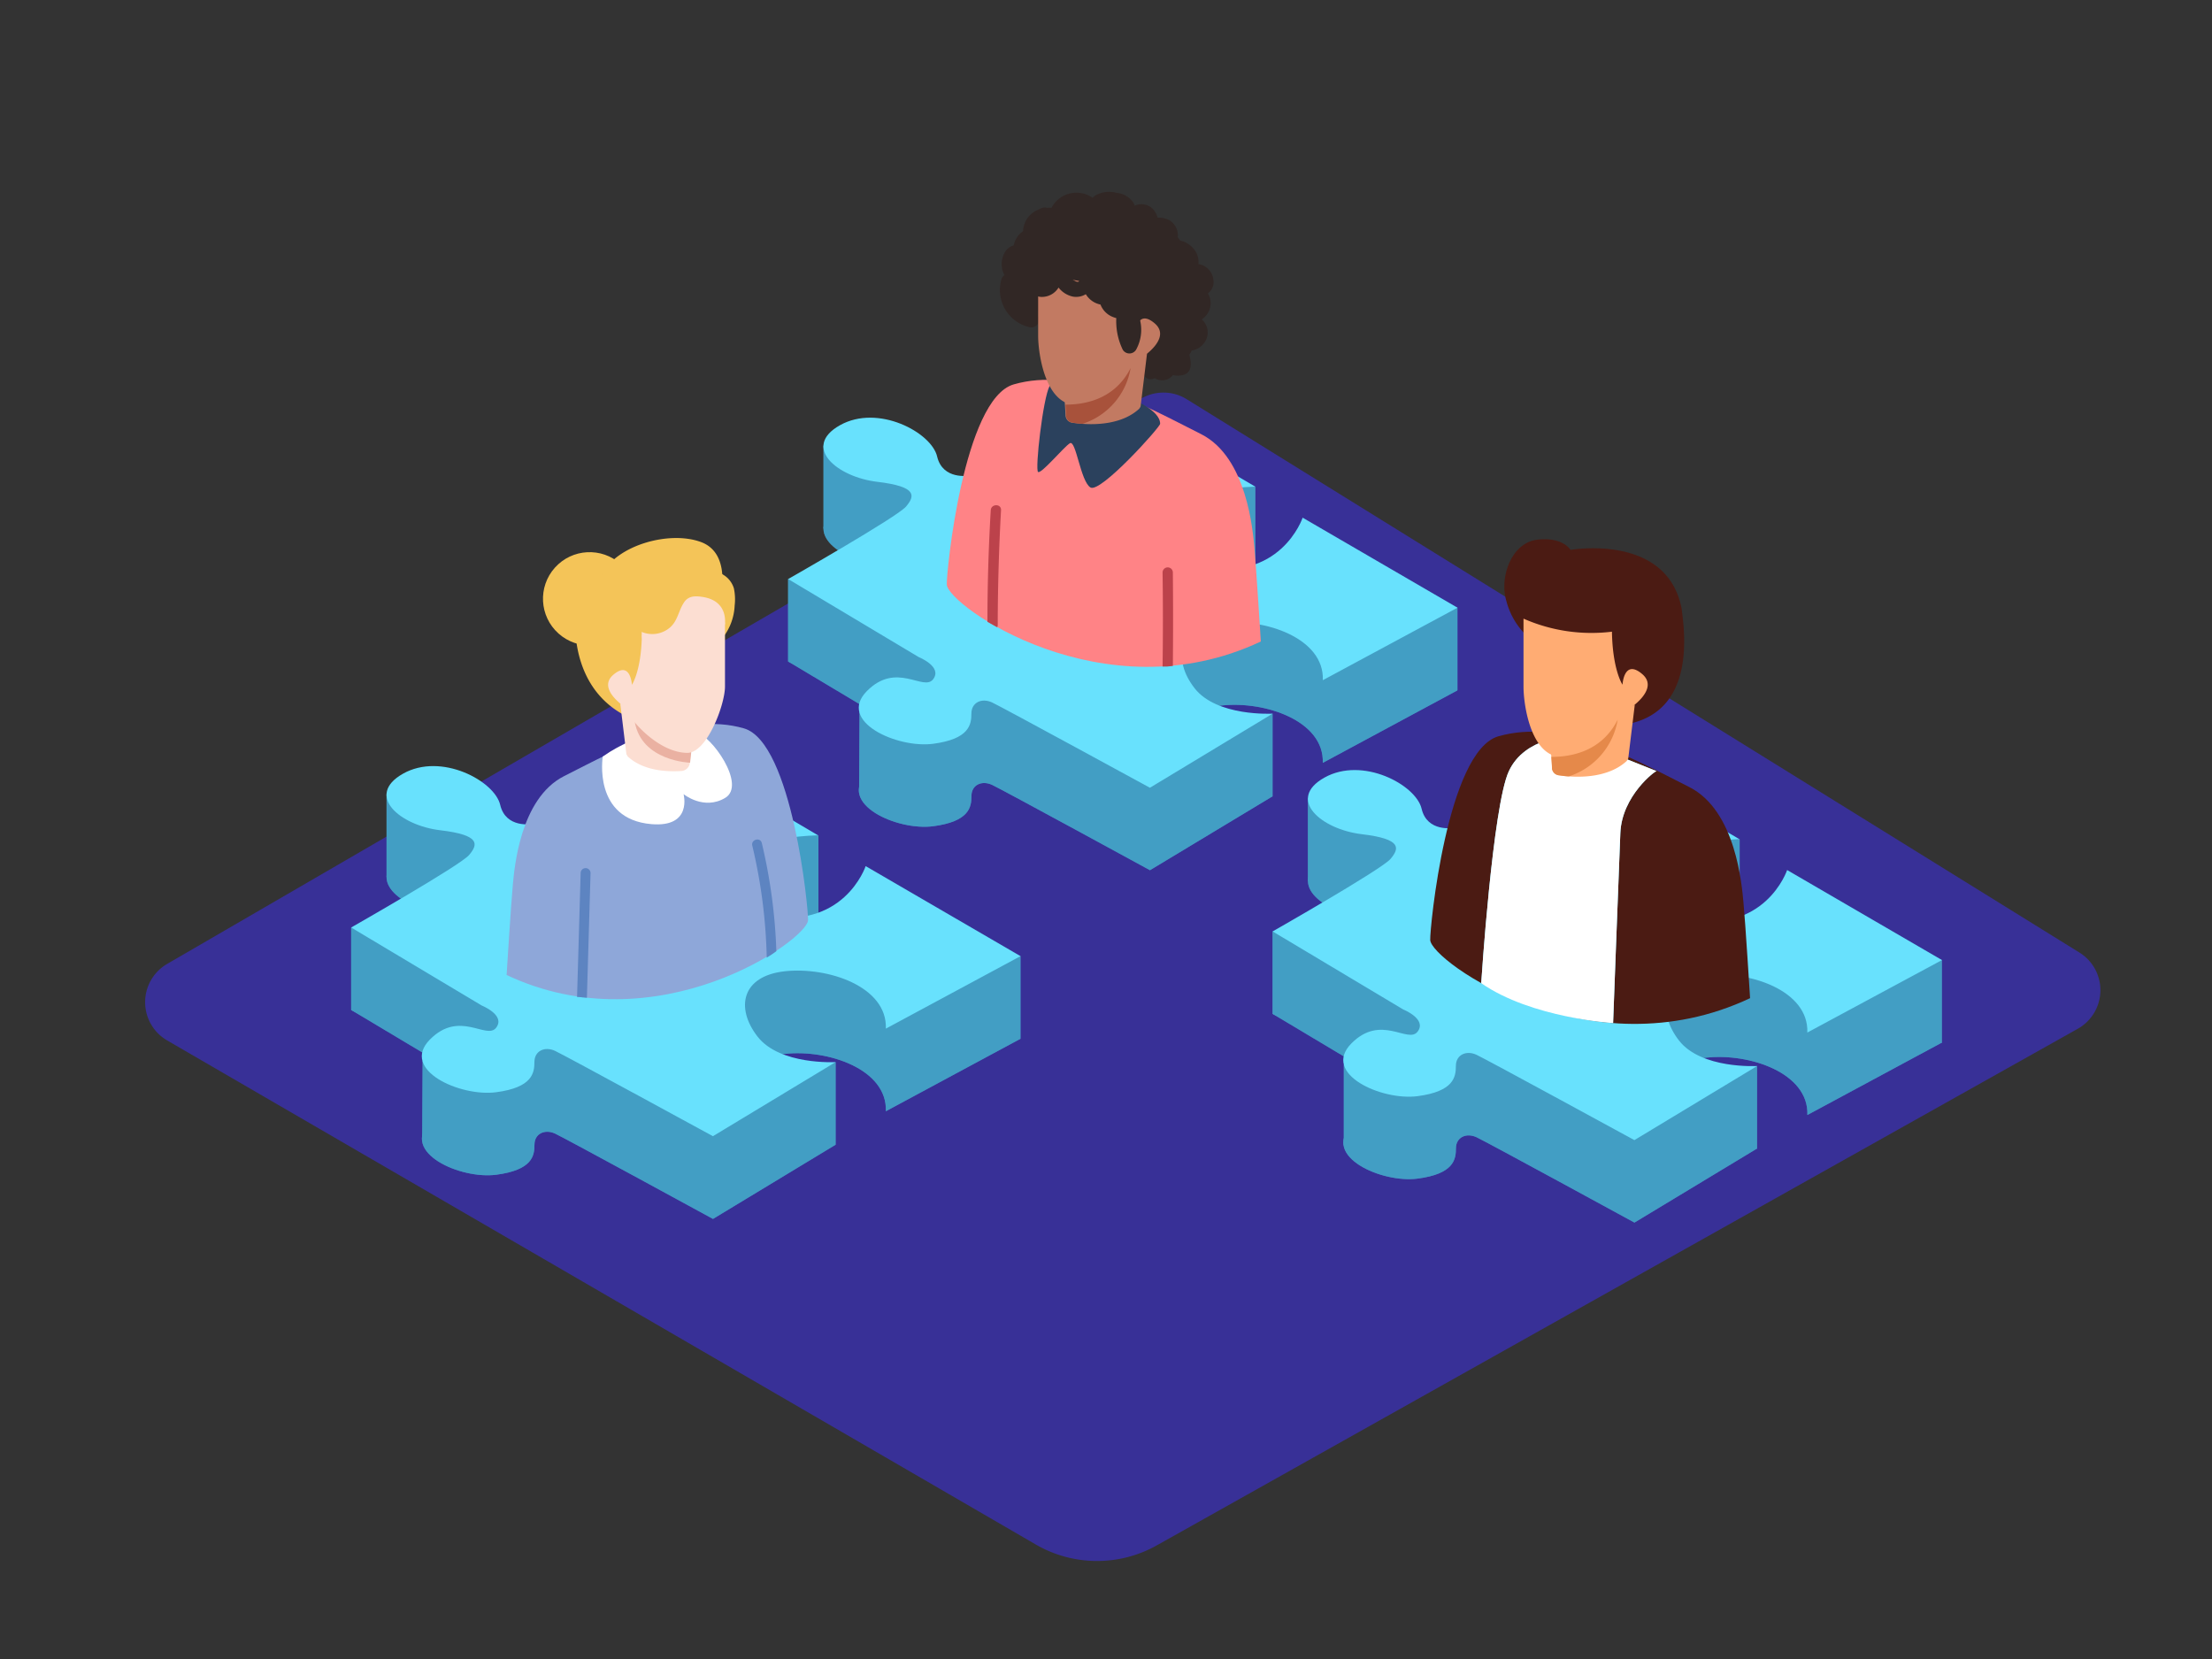 <svg viewBox="0 0 400 300" xmlns="http://www.w3.org/2000/svg"><rect x="0" y="0" width="400" height="300" fill="#333333" stroke="none"/><path d="m209.19 279.45 166.6-93.45a8 8 0 0 0 .3-13.71l-161.51-100.11a8 8 0 0 0 -8.19-.12l-176.22 102.28a8 8 0 0 0 0 13.77l157.14 91.19a22.07 22.07 0 0 0 21.88.15z" fill="#383097"/><path d="m120 149.5-23.78 14.41s-4.75.86-5.76-3.46-10.66-9.51-17.58-5.62-.58 9.36 6.77 10.23 6.77 2.59 5.19 4.47-21.32 13.11-21.32 13.11l23.63 14.12s4.32 1.73 2.59 4-6.63-3.31-12 2.16 5.47 10.37 12 9.51 6.91-3.43 6.91-5.43 1.87-2.88 3.75-2 28.53 15.42 28.53 15.42l22.18-13.42s-10.09.58-14.12-4.61-2.88-10.95 4.9-11.81 18.59 2.74 18.3 10.37l24.35-13.11-28-16.28s-4 12-18.87 8.79-8.67-13.8 10.33-14.35z" fill="#68e1fd"/><path d="m69.9 143.58v15s2.76 3.42 9.1 2.81 9-9.7 9-9.7" fill="#68e1fd"/><path d="m63.5 167.72v14.92l13.92 6.76-1 2.46-.08 14.45s7.29 1.67 10.88 0 5.17-7.15 8.88-7.52 40.9 10.87 40.9 10.87l14.11-2.66v-14.93s-18.87 8.95-25.41.17" fill="#68e1fd"/><path d="m184.54 187.82v-14.91l-36.54-6.91v-14.94s-11.89-.29-12.06-.23-16.29 4.09-8.86 13.65-4.51 18.19 6.24 19.91" fill="#68e1fd"/><g fill="#00275e" opacity=".36"><path d="m120 149.5-23.78 14.41s-4.75.86-5.76-3.46-10.66-9.51-17.58-5.62-.58 9.36 6.77 10.23 6.77 2.59 5.19 4.47-21.32 13.11-21.32 13.11l23.63 14.12s4.32 1.73 2.59 4-6.63-3.31-12 2.16 5.47 10.37 12 9.51 6.91-3.43 6.91-5.43 1.87-2.88 3.75-2 28.53 15.42 28.53 15.42l22.18-13.42s-10.09.58-14.12-4.61-2.88-10.95 4.9-11.81 18.59 2.74 18.3 10.37l24.35-13.11-28-16.28s-4 12-18.87 8.79-8.67-13.8 10.33-14.35z"/><path d="m69.9 143.58v15s2.76 3.42 9.1 2.81 9-9.7 9-9.7"/><path d="m63.5 167.72v14.92l13.92 6.76-1 2.46-.08 14.45s7.29 1.67 10.88 0 5.17-7.15 8.88-7.52 40.9 10.87 40.9 10.87l14.11-2.66v-14.93s-18.87 8.95-25.41.17"/><path d="m184.54 187.82v-14.91l-36.54-6.91v-14.94s-11.89-.29-12.06-.23-16.29 4.09-8.86 13.65-4.51 18.19 6.24 19.91"/></g><g fill="#68e1fd"><path d="m120 134.58-23.79 14.42s-4.75.86-5.76-3.46-10.67-9.54-17.58-5.63-.58 9.36 6.77 10.23 6.77 2.59 5.19 4.47-21.33 13.11-21.33 13.11l23.63 14.12s4.32 1.73 2.59 4-6.63-3.31-12 2.16 5.47 10.37 12 9.51 6.92-3.46 6.92-5.47 1.87-2.88 3.75-2 28.53 15.42 28.53 15.42l22.19-13.4s-10.09.58-14.12-4.61-2.88-10.95 4.9-11.81 18.59 2.74 18.3 10.37l24.35-13.11-28-16.28s-4 12-18.87 8.79-8.76-13.78 10.26-14.36z"/><path d="m286.61 150.2-23.77 14.41s-4.75.86-5.76-3.46-10.66-9.51-17.58-5.62-.58 9.36 6.77 10.23 6.77 2.59 5.19 4.47-21.32 13.11-21.32 13.11l23.63 14.12s4.32 1.73 2.59 4-6.63-3.31-12 2.16 5.47 10.37 12 9.51 6.92-3.46 6.92-5.47 1.87-2.88 3.75-2 28.53 15.42 28.53 15.42l22.19-13.4s-10.09.58-14.12-4.61-2.88-10.95 4.9-11.81 18.59 2.74 18.3 10.37l24.35-13.11-28-16.28s-4 12-18.87 8.79-8.76-13.78 10.26-14.36z"/><path d="m236.51 144.29v15s2.76 3.44 9.12 2.79 9-9.7 9-9.7"/><path d="m230.12 168.42v14.92l13.88 6.76-1 2.46v14.44s7.29 1.67 10.88 0 5.17-7.15 8.88-7.52 40.88 10.88 40.88 10.88l14.09-2.67v-14.92s-18.87 8.95-25.41.17"/><path d="m351.15 188.53v-14.92l-36.57-6.93v-14.92s-11.89-.29-12.06-.23-16.29 4.09-8.86 13.65-4.51 18.19 6.24 19.91"/></g><g fill="#00275e" opacity=".36"><path d="m286.61 150.2-23.77 14.41s-4.75.86-5.76-3.46-10.66-9.51-17.58-5.62-.58 9.36 6.77 10.23 6.77 2.59 5.19 4.47-21.32 13.11-21.32 13.11l23.63 14.12s4.32 1.73 2.59 4-6.63-3.31-12 2.16 5.47 10.37 12 9.51 6.92-3.46 6.92-5.47 1.87-2.88 3.75-2 28.53 15.42 28.53 15.42l22.19-13.4s-10.09.58-14.12-4.61-2.88-10.95 4.9-11.81 18.59 2.74 18.3 10.37l24.35-13.11-28-16.28s-4 12-18.87 8.79-8.76-13.78 10.26-14.36z"/><path d="m236.51 144.29v15s2.76 3.44 9.12 2.79 9-9.7 9-9.7"/><path d="m230.12 168.42v14.92l13.88 6.76-1 2.46v14.44s7.29 1.67 10.88 0 5.17-7.15 8.88-7.52 40.88 10.88 40.88 10.88l14.09-2.67v-14.92s-18.87 8.95-25.41.17"/><path d="m351.15 188.53v-14.92l-36.57-6.93v-14.92s-11.89-.29-12.06-.23-16.29 4.09-8.86 13.65-4.51 18.19 6.24 19.91"/></g><path d="m286.6 135.29-23.77 14.41s-4.75.86-5.76-3.46-10.66-9.51-17.58-5.62-.58 9.36 6.77 10.23 6.77 2.59 5.19 4.47-21.32 13.11-21.32 13.11l23.63 14.12s4.32 1.73 2.59 4-6.63-3.31-12 2.16 5.47 10.37 12 9.51 6.92-3.46 6.92-5.47 1.87-2.88 3.75-2 28.53 15.42 28.53 15.42l22.19-13.4s-10.09.58-14.12-4.61-2.88-10.95 4.9-11.81 18.59 2.74 18.3 10.37l24.35-13.11-28-16.28s-4 12-18.87 8.79-8.76-13.78 10.26-14.36z" fill="#68e1fd"/><path d="m199 86.48-23.77 14.41s-4.75.86-5.76-3.46-10.66-9.51-17.58-5.62-.58 9.36 6.77 10.23 6.77 2.59 5.19 4.47-21.32 13.11-21.32 13.11l23.63 14.12s4.32 1.73 2.59 4-6.63-3.31-12 2.16 5.47 10.37 12 9.51 6.92-3.46 6.92-5.47 1.87-2.88 3.75-2 28.53 15.42 28.53 15.42l22.17-13.36s-10.09.58-14.12-4.61-2.88-10.95 4.9-11.81 18.59 2.74 18.3 10.37l24.35-13.11-28-16.28s-4 12-18.87 8.79-8.68-13.82 10.32-14.35z" fill="#68e1fd"/><path d="m148.91 80.56v15s2.76 3.44 9.09 2.81 9-9.7 9-9.7" fill="#68e1fd"/><path d="m142.51 104.7v14.92l13.92 6.76-1 2.46-.08 14.45s7.29 1.67 10.88 0 5.17-7.15 8.88-7.52 40.89 10.87 40.89 10.87l14.12-2.64v-14.95s-18.87 8.95-25.41.17" fill="#68e1fd"/><path d="m263.55 124.81v-14.92l-36.55-6.89v-15s-11.89-.29-12.06-.23-16.29 4.09-8.86 13.65-4.51 18.19 6.24 19.91" fill="#68e1fd"/><g fill="#00275e" opacity=".36"><path d="m199 86.48-23.77 14.41s-4.75.86-5.76-3.46-10.66-9.51-17.58-5.62-.58 9.36 6.77 10.23 6.77 2.59 5.19 4.47-21.32 13.11-21.32 13.11l23.63 14.12s4.32 1.73 2.59 4-6.63-3.31-12 2.16 5.47 10.37 12 9.51 6.92-3.46 6.92-5.47 1.87-2.88 3.75-2 28.53 15.42 28.53 15.42l22.17-13.36s-10.09.58-14.12-4.61-2.88-10.95 4.9-11.81 18.59 2.74 18.3 10.37l24.35-13.11-28-16.28s-4 12-18.87 8.79-8.68-13.82 10.32-14.35z"/><path d="m148.91 80.56v15s2.76 3.44 9.09 2.81 9-9.7 9-9.7"/><path d="m142.51 104.7v14.92l13.92 6.76-1 2.46-.08 14.45s7.29 1.67 10.88 0 5.17-7.15 8.88-7.52 40.89 10.87 40.89 10.87l14.12-2.64v-14.95s-18.87 8.95-25.41.17"/><path d="m263.55 124.81v-14.92l-36.55-6.89v-15s-11.89-.29-12.06-.23-16.29 4.09-8.86 13.65-4.51 18.19 6.24 19.91"/></g><path d="m199 71.57-23.78 14.43s-4.75.86-5.76-3.46-10.66-9.54-17.58-5.64-.58 9.36 6.77 10.23 6.77 2.59 5.19 4.47-21.32 13.11-21.32 13.11l23.63 14.12s4.32 1.73 2.59 4-6.63-3.31-12 2.16 5.47 10.37 12 9.51 6.92-3.46 6.92-5.47 1.87-2.88 3.75-2 28.53 15.42 28.53 15.42l22.19-13.4s-10.09.58-14.12-4.61-2.88-10.95 4.9-11.81 18.59 2.74 18.3 10.37l24.35-13.11-28-16.28s-4 12-18.87 8.79-8.69-13.78 10.31-14.4z" fill="#68e1fd"/><path d="m181.08 50.54a1.28 1.28 0 0 1 .55-.78 4.24 4.24 0 0 1 .41-4.62 2.77 2.77 0 0 1 1.27-.76 4 4 0 0 1 1.69-2.57 4.38 4.38 0 0 1 2.72-3.88 4.78 4.78 0 0 1 .79-.35 1.29 1.29 0 0 1 .8 0 6.47 6.47 0 0 1 .83 0 5.09 5.09 0 0 1 7.45-1.8 3 3 0 0 1 .45-.42 5.12 5.12 0 0 1 3.94-.47 4 4 0 0 1 3 1.8 3 3 0 0 1 .22.5 2.87 2.87 0 0 1 3.5.88 3.24 3.24 0 0 1 .63 1.3 3.91 3.91 0 0 1 2.29.55 3.23 3.23 0 0 1 1.36 3 4.56 4.56 0 0 1 .44.58 4.4 4.4 0 0 1 2.83 2.06 3.6 3.6 0 0 1 .46 2.19 3.21 3.21 0 0 1 2.71 2.84 2.53 2.53 0 0 1 -1 2.47 3.33 3.33 0 0 1 .09 3.39 4 4 0 0 1 -1.19 1.32 3.13 3.13 0 0 1 .6 4 3.41 3.41 0 0 1 -2.43 1.61c0 .08-.06.17-.1.25a3.37 3.37 0 0 1 -.32.49c.37 1.45.59 3.26-1.17 3.7a3.63 3.63 0 0 1 -1.79 0 2.47 2.47 0 0 1 -3.26.58l-.43.13a1.42 1.42 0 0 1 -1.72-1 6.37 6.37 0 0 1 .12-3.69c-.15-.37-.31-.74-.48-1.1a1.4 1.4 0 0 1 -.37-.75c-.16-.31-.33-.62-.51-.93s-.51-.56-.75-.87a1.27 1.27 0 0 1 -1.35-1 3.6 3.6 0 0 1 .19-2.37 2.94 2.94 0 0 1 -1.55-2.32 3.53 3.53 0 0 1 0-.76 2.58 2.58 0 0 1 -1.78-.05 2.87 2.87 0 0 1 -1.6-1.46 3.9 3.9 0 0 1 -4.45 1 3 3 0 0 1 -1.44-1.58 3.76 3.76 0 0 1 -1.79.44 1.94 1.94 0 0 1 -1.74-1 3.08 3.08 0 0 1 -1 .61l-.41 5.06a1.57 1.57 0 0 1 -.05.3 1.44 1.44 0 0 1 -1.56 2.11 6.91 6.91 0 0 1 -5.1-8.63z" fill="#312725"/><path d="m228 116s-.85-13.56-1.16-16.92c-.29-3-1.3-16.36-9.63-20.57-10.54-5.32-22.68-12.23-33.9-9-9.09 2.61-12.2 34.09-12.1 36.19.15 3.79 28.36 23.72 56.79 10.3z" fill="#ff8386"/><path d="m209.79 76.63c0 .62-10.8 12.62-12.6 11.52s-2.62-8.68-3.72-8-5.16 5.58-5.75 5.2.88-13.35 2.08-15.54 19.99 2 19.99 6.82z" fill="#2b415d"/><path d="m187.73 48.63s0 8.81 0 12.08c0 3.45 1.41 12.77 7.08 12.48s11.49-6.9 11.49-8.41c0 0 5.73-3.57 2.49-6.32s-3.49 1.9-3.49 1.9-1.76-2.56-1.88-9.41a29.93 29.93 0 0 1 -15.69-2.32z" fill="#c27a62"/><path d="m206 73.92c-2.89 2.67-7.6 3.16-12 2.54a1.42 1.42 0 0 1 -1.31-1.23c-.07-1.33-.15-2.67-.27-4l15-7.31-1.16 9.54s-.03.17-.26.46z" fill="#c27a62"/><path d="m195.78 76.63c-.58 0-1.16-.1-1.74-.19a1.37 1.37 0 0 1 -1.26-1.19c0-.69-.07-1.39-.11-2.08 3.17 0 8.81-.75 11.78-6.61a12.79 12.79 0 0 1 -8.67 10.07z" fill="#a8523b"/><path d="m211.07 120.53h-.84q.12-8.5 0-17a.93.93 0 0 1 1.86 0q.08 8.45 0 16.89z" fill="#bc424b"/><path d="m180.33 113.42-.19-.09-.5-.28-.59-.33-.49-.27q0-10.1.6-20.19c.07-1.19 1.93-1.2 1.86 0q-.58 10.4-.6 20.81a.93.93 0 0 1 -.09.35z" fill="#bc424b"/><path d="m185 49.43a1.31 1.31 0 0 1 1.15-1 3.08 3.08 0 0 1 0-.61c.06-1.79 2.85-1.8 2.8 0a.54.54 0 0 0 .12.36 1.54 1.54 0 0 1 1.4-1.39 1.32 1.32 0 0 1 .66-.18 1.41 1.41 0 0 1 1.4 1.4 3.62 3.62 0 0 1 -.13.7c.26.39.53.78.82 1.15s1.61 1.49 1.94.95a1.37 1.37 0 0 1 .91-2.34 1.31 1.31 0 0 1 1-.47 1.41 1.41 0 0 1 1.4 1.4v.19a4 4 0 0 0 2.76-.18 1 1 0 0 1 .37-.07 2.49 2.49 0 0 1 .21-.4 1.44 1.44 0 0 1 1.91-.5 1.41 1.41 0 0 1 .5 1.91 1.45 1.45 0 0 0 -.13.2s0 0 0 0a1.18 1.18 0 0 1 .62 0 1.4 1.4 0 0 1 2.69.76 3.09 3.09 0 0 1 -1.9 2.18v.27a1.27 1.27 0 0 1 .9 2 4.68 4.68 0 0 1 -.68.76c.06.18.12.37.18.56a1.53 1.53 0 0 1 .07.16 7.43 7.43 0 0 1 -.53 6 1.41 1.41 0 0 1 -2.41 0 11.83 11.83 0 0 1 -1.17-5.72 3.63 3.63 0 0 1 -.54-.17 3.94 3.94 0 0 1 -2.32-2.28 4 4 0 0 1 -2.65-1.87 3.37 3.37 0 0 1 -2.37.43 4.49 4.49 0 0 1 -2.56-1.63 3.53 3.53 0 0 1 -3.18 1.69 3.58 3.58 0 0 1 -3.24-4.26z" fill="#312725"/><path d="m91.61 176.31s.81-13 1.12-16.23c.27-2.91 1.27-15.69 9.27-19.73 10.11-5.1 21.76-11.73 32.52-8.64 8.72 2.5 11.7 32.7 11.6 34.71-.2 3.58-27.27 22.74-54.51 9.89z" fill="#8ea7d9"/><path d="m109 136.81s-1.87 11.32 8.8 12.22c7.46.63 5.81-5.43 5.81-5.43s3.65 3 7.53.68-2.47-11.31-5.37-11.92-9.87-.41-16.77 4.45z" fill="#fff"/><circle cx="106.64" cy="108.35" fill="#f4c458" r="8.43" transform="matrix(.668 -.744 .744 .668 -45.23 115.24)"/><path d="m130.65 115.38a10.16 10.16 0 0 0 2.2-5.89 9.56 9.56 0 0 0 -.14-3.1 4.32 4.32 0 0 0 -2-2.5 10.33 10.33 0 0 1 -2-1.68s-22-4.28-24.56 8.56c-.46 3.6-.2 14.44 9.66 19s5.39-11.77 5.39-11.77" fill="#f4c458"/><path d="m125.31 133.64-13.15-6.43 1.11 9.15s.09.18.26.45c2.39 2.2 6.06 2.85 9.69 2.61a1.65 1.65 0 0 0 1.53-1.49c.15-1.44.32-2.87.56-4.29z" fill="#fcded2"/><path d="m131.07 112.94s.78-4.29-4.06-5c-1.29-.2-2.53-.21-3.32 1-1 1.49-1.1 3.25-2.51 4.51a4.92 4.92 0 0 1 -5.14.82c0 1.43.17 2.5 1.92 3s11.75-1.53 13.11-4.33z" fill="#fcded2"/><path d="m113.66 108.87c5.25-1.87 10.25-3 15.81-2.22a1 1 0 0 1 .91.94c.41-2.23.95-7.86-3.59-9.56-5.7-2.14-15.22.56-17.85 5.7a16.34 16.34 0 0 0 -1.82 8.21 22.57 22.57 0 0 1 6.54-3.07z" fill="#f4c458"/><path d="m125 136-.21 1.92s-8.75-.25-10-7.36z" fill="#eab1a2"/><path d="m131.1 112.55s0 8.45 0 11.59c0 3.31-3.27 12-6.79 12-5.49 0-11-6.62-11-8.07 0 0-5.5-3.42-2.39-6.06s3.35 1.82 3.35 1.82 1.69-2.45 1.8-9a28.71 28.71 0 0 0 15.03-2.28z" fill="#fcded2"/><path d="m138.92 173a16.29 16.29 0 0 0 1.47-1 98.19 98.19 0 0 0 -2.63-19.55c-.27-1.12-2-.65-1.72.48a96 96 0 0 1 2.61 20.24z" fill="#5d84c1"/><path d="m105.37 180.37a5.34 5.34 0 0 1 .76.07l.66-22.56a.89.89 0 0 0 -1.79 0l-.65 22.41a6.22 6.22 0 0 1 1.02.08z" fill="#5d84c1"/><path d="m316.47 180.5s-.86-13.81-1.19-17.23c-.29-3.09-1.32-16.66-9.81-20.95-10.73-5.42-23.09-12.45-34.52-9.17-9.26 2.66-12.42 34.71-12.32 36.84.2 3.85 28.92 24.15 57.84 10.51z" fill="#4b1b13"/><path d="m299.56 139.44c-.2-.1-6.27 4.44-6.55 11.18s-1.31 34.38-1.31 34.38-14.72-.87-23.85-7.21c0 0 2.07-32.06 5-38.34s11-6.28 11-6.28z" fill="#68e1fd"/><path d="m299.56 139.44c-.2-.1-6.27 4.44-6.55 11.18s-1.31 34.38-1.31 34.38-14.72-.87-23.85-7.21c0 0 2.07-32.06 5-38.34s11-6.28 11-6.28z" fill="#fff"/><path d="m276 114.88a13.29 13.29 0 0 1 -3.59-6.16c-1.32-4.3.88-10.54 5.54-11.12s6.05 1.84 6.05 1.84 17.4-3.08 20.08 10.56c.49 3.82 2.58 17.66-8.71 20.69s-7.23-13-7.23-13" fill="#4b1b13"/><path d="m275.5 111.87s0 9 0 12.3c0 3.51 1.44 13 7.21 12.7s11.7-7 11.7-8.56c0 0 5.84-3.63 2.54-6.43s-3.55 1.93-3.55 1.93-1.79-2.6-1.91-9.58a30.47 30.47 0 0 1 -15.99-2.36z" fill="#ffac73"/><path d="m294.15 137.62c-2.95 2.72-7.74 3.22-12.17 2.59a1.45 1.45 0 0 1 -1.33-1.25c-.07-1.36-.16-2.71-.27-4.07l15.24-7.45-1.18 9.71s-.11.18-.29.47z" fill="#ffac73"/><path d="m283.7 140.39c-.59 0-1.19-.11-1.77-.19a1.39 1.39 0 0 1 -1.28-1.21c0-.71-.07-1.41-.12-2.12 3.23 0 9-.76 12-6.73a13 13 0 0 1 -8.83 10.25z" fill="#e5894a"/></svg>